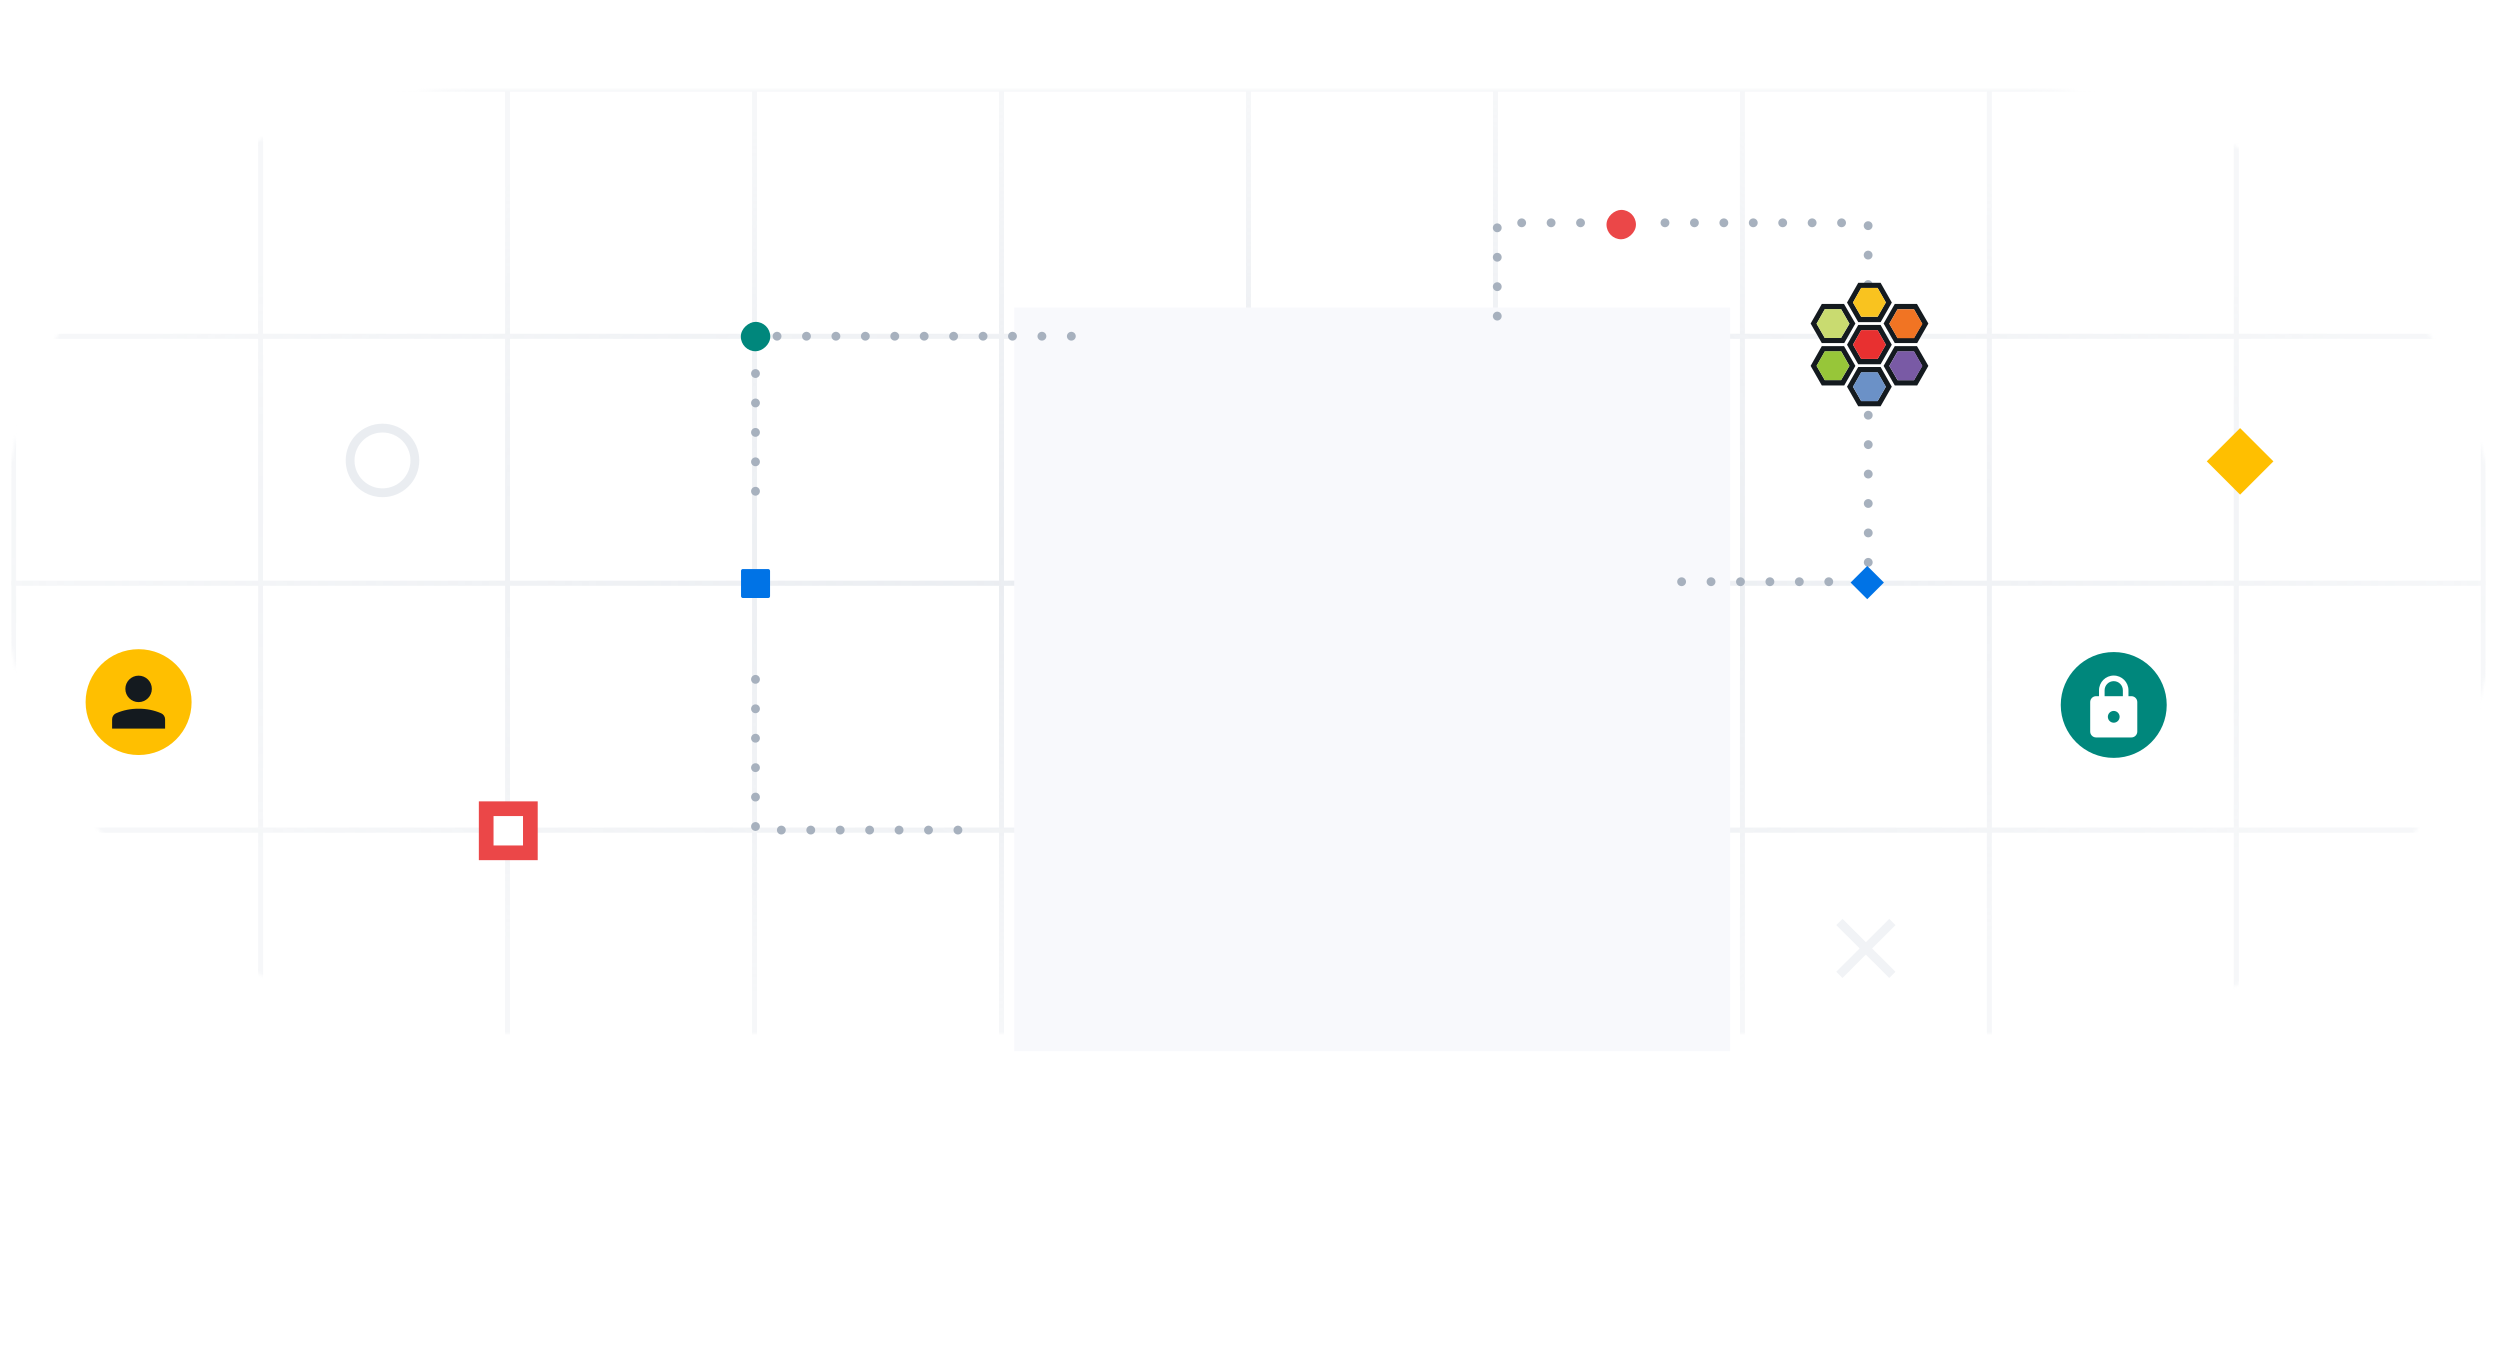 <svg width="728" height="395" viewBox="0 0 728 395" fill="none" xmlns="http://www.w3.org/2000/svg">
<g opacity="0.5">
<mask id="mask0_7401_18191" style="mask-type:alpha" maskUnits="userSpaceOnUse" x="0" y="26" width="728" height="275">
<rect y="26" width="728" height="275" rx="137.5" fill="url(#paint0_radial_7401_18191)"/>
</mask>
<g mask="url(#mask0_7401_18191)">
<rect x="4" y="26" width="71.91" height="71.91" stroke="#D1D7E0" stroke-width="1.379"/>
<rect x="75.91" y="26" width="71.91" height="71.91" stroke="#D1D7E0" stroke-width="1.379"/>
<rect x="147.82" y="26" width="71.91" height="71.91" stroke="#D1D7E0" stroke-width="1.379"/>
<rect x="219.73" y="26" width="71.91" height="71.91" stroke="#D1D7E0" stroke-width="1.379"/>
<rect x="291.641" y="26" width="71.91" height="71.91" stroke="#D1D7E0" stroke-width="1.379"/>
<rect x="363.551" y="26" width="71.91" height="71.91" stroke="#D1D7E0" stroke-width="1.379"/>
<rect x="435.461" y="26" width="71.91" height="71.91" stroke="#D1D7E0" stroke-width="1.379"/>
<rect x="507.371" y="26" width="71.91" height="71.91" stroke="#D1D7E0" stroke-width="1.379"/>
<rect x="579.281" y="26" width="71.91" height="71.91" stroke="#D1D7E0" stroke-width="1.379"/>
<rect x="651.191" y="26" width="71.91" height="71.91" stroke="#D1D7E0" stroke-width="1.379"/>
<rect x="4" y="97.91" width="71.91" height="71.91" stroke="#D1D7E0" stroke-width="1.379"/>
<rect x="75.91" y="97.91" width="71.91" height="71.91" stroke="#D1D7E0" stroke-width="1.379"/>
<rect x="147.82" y="97.91" width="71.91" height="71.91" stroke="#D1D7E0" stroke-width="1.379"/>
<rect x="219.73" y="97.91" width="71.91" height="71.91" stroke="#D1D7E0" stroke-width="1.379"/>
<rect x="291.641" y="97.91" width="71.91" height="71.91" stroke="#D1D7E0" stroke-width="1.379"/>
<rect x="363.551" y="97.91" width="71.91" height="71.91" stroke="#D1D7E0" stroke-width="1.379"/>
<rect x="435.461" y="97.91" width="71.91" height="71.91" stroke="#D1D7E0" stroke-width="1.379"/>
<rect x="507.371" y="97.91" width="71.91" height="71.91" stroke="#D1D7E0" stroke-width="1.379"/>
<rect x="579.281" y="97.91" width="71.91" height="71.91" stroke="#D1D7E0" stroke-width="1.379"/>
<rect x="651.191" y="97.91" width="71.91" height="71.91" stroke="#D1D7E0" stroke-width="1.379"/>
<rect x="4" y="169.82" width="71.91" height="71.91" stroke="#D1D7E0" stroke-width="1.379"/>
<rect x="75.91" y="169.82" width="71.91" height="71.91" stroke="#D1D7E0" stroke-width="1.379"/>
<rect x="147.82" y="169.82" width="71.91" height="71.91" stroke="#D1D7E0" stroke-width="1.379"/>
<rect x="219.73" y="169.82" width="71.91" height="71.91" stroke="#D1D7E0" stroke-width="1.379"/>
<rect x="291.641" y="169.82" width="71.91" height="71.91" stroke="#D1D7E0" stroke-width="1.379"/>
<rect x="363.551" y="169.82" width="71.91" height="71.91" stroke="#D1D7E0" stroke-width="1.379"/>
<rect x="435.461" y="169.82" width="71.91" height="71.91" stroke="#D1D7E0" stroke-width="1.379"/>
<rect x="507.371" y="169.82" width="71.91" height="71.91" stroke="#D1D7E0" stroke-width="1.379"/>
<rect x="579.281" y="169.82" width="71.91" height="71.91" stroke="#D1D7E0" stroke-width="1.379"/>
<rect x="651.191" y="169.82" width="71.91" height="71.91" stroke="#D1D7E0" stroke-width="1.379"/>
<rect x="4" y="241.73" width="71.91" height="71.91" stroke="#D1D7E0" stroke-width="1.379"/>
<rect x="75.91" y="241.73" width="71.91" height="71.91" stroke="#D1D7E0" stroke-width="1.379"/>
<rect x="147.82" y="241.73" width="71.91" height="71.91" stroke="#D1D7E0" stroke-width="1.379"/>
<rect x="219.73" y="241.73" width="71.91" height="71.91" stroke="#D1D7E0" stroke-width="1.379"/>
<rect x="291.641" y="241.73" width="71.91" height="71.91" stroke="#D1D7E0" stroke-width="1.379"/>
<rect x="363.551" y="241.73" width="71.91" height="71.91" stroke="#D1D7E0" stroke-width="1.379"/>
<rect x="435.461" y="241.73" width="71.91" height="71.91" stroke="#D1D7E0" stroke-width="1.379"/>
<rect x="507.371" y="241.73" width="71.91" height="71.91" stroke="#D1D7E0" stroke-width="1.379"/>
<rect x="579.281" y="241.73" width="71.91" height="71.91" stroke="#D1D7E0" stroke-width="1.379"/>
<rect x="651.191" y="241.73" width="71.91" height="71.91" stroke="#D1D7E0" stroke-width="1.379"/>
</g>
</g>
<g filter="url(#filter0_f_7401_18191)">
<rect x="295.348" y="89.545" width="208.465" height="216.554" fill="#F8F9FC"/>
</g>
<path opacity="0.3" d="M535.627 268.476L543.342 276.18M551.056 283.885L543.342 276.18M543.342 276.18L551.056 268.476M543.342 276.18L535.627 283.885" stroke="#D1D7E0" stroke-width="2.568"/>
<ellipse opacity="0.45" cx="111.382" cy="134.078" rx="9.429" ry="9.417" stroke="#D1D7E0" stroke-width="2.568"/>
<path d="M219.998 197.823L219.998 241.719H281.952" stroke="#A7B1BE" stroke-width="2.568" stroke-linecap="round" stroke-linejoin="round" stroke-dasharray="0.01 8.56"/>
<path d="M544.034 120.902V169.396H482.884" stroke="#A7B1BE" stroke-width="2.568" stroke-linecap="round" stroke-linejoin="round" stroke-dasharray="0.01 8.56"/>
<path d="M219.998 143.057V97.907H320.463" stroke="#A7B1BE" stroke-width="2.568" stroke-linecap="round" stroke-linejoin="round" stroke-dasharray="0.01 8.56"/>
<path d="M544 82.858V64.881H482.04M436 92.055V64.881H461.386" stroke="#A7B1BE" stroke-width="2.568" stroke-linecap="round" stroke-linejoin="round" stroke-dasharray="0.01 8.56"/>
<mask id="path-49-inside-1_7401_18191" fill="white">
<rect width="32.103" height="32.103" rx="0.528" transform="matrix(0.708 0.707 -0.708 0.707 220.014 147.239)"/>
</mask>
<rect width="32.103" height="32.103" rx="0.528" transform="matrix(0.708 0.707 -0.708 0.707 220.014 147.239)" stroke="#0073E6" stroke-width="6.331" mask="url(#path-49-inside-1_7401_18191)"/>
<rect x="215.787" y="165.703" width="8.452" height="8.441" rx="0.528" fill="#0073E6"/>
<rect x="467.814" y="69.68" width="8.561" height="8.572" rx="4.28" transform="rotate(-90 467.814 69.68)" fill="#EB4748"/>
<rect x="215.728" y="102.288" width="8.561" height="8.572" rx="4.28" transform="rotate(-90 215.728 102.288)" fill="#00877C"/>
<rect x="141.578" y="235.498" width="12.864" height="12.841" fill="white" stroke="#EB4748" stroke-width="4.28"/>
<rect width="13.706" height="13.706" transform="matrix(0.708 -0.707 0.708 0.707 642.61 134.349)" fill="#FFBF00"/>
<path d="M547.633 94.628H541.121L537.851 100.385L541.106 106.083H547.632L550.887 100.385L547.633 94.628ZM546.764 104.521H541.971L539.585 100.37L541.973 96.175H546.766L549.154 100.37L546.764 104.521Z" fill="#141A1F"/>
<path d="M539.586 100.386L541.974 104.522H546.767L549.17 100.386L546.767 96.133H541.974L539.586 100.386Z" fill="#E83030"/>
<path d="M547.633 106.863H541.121L537.851 112.605L541.106 118.303H547.632L550.887 112.605L547.633 106.863ZM546.764 116.8H541.971L539.585 112.649L541.973 108.454H546.766L549.154 112.649L546.764 116.8Z" fill="#141A1F"/>
<path d="M539.586 112.607L541.974 116.802H546.767L549.17 112.607L546.767 108.412H541.974L539.586 112.607Z" fill="#6B91C7"/>
<path d="M547.633 82.349H541.121L537.851 88.106L541.121 93.804H547.647L550.902 88.106L547.633 82.349ZM546.764 92.242H541.971L539.585 88.09L541.973 83.853H546.766L549.154 88.048L546.764 92.242Z" fill="#141A1F"/>
<path d="M539.586 88.103L541.974 92.24H546.767L549.17 88.103L546.767 83.851H541.974L539.586 88.103Z" fill="#F9C31F"/>
<path d="M558.219 100.79H551.759L548.504 106.547L551.759 112.245H558.285L561.54 106.547L558.219 100.79ZM557.35 110.707H552.558L550.169 106.556L552.558 102.361H557.35L559.739 106.556L557.35 110.707Z" fill="#141A1F"/>
<path d="M550.167 106.565L552.59 110.716H557.369L559.815 106.565L557.369 102.312H552.59L550.167 106.565Z" fill="#795AA5"/>
<path d="M558.219 88.511H551.759L548.504 94.209L551.759 99.907H558.285L561.54 94.209L558.219 88.511ZM557.35 98.418H552.558L550.169 94.267L552.558 90.072H557.35L559.739 94.267L557.35 98.418Z" fill="#141A1F"/>
<path d="M550.167 94.27L552.551 98.477H557.369L559.815 94.326L557.369 90.073L552.551 90.073L550.167 94.27Z" fill="#F17423"/>
<path d="M536.981 100.79H530.511L527.256 106.547L530.511 112.245H537.037L540.292 106.547L536.981 100.79ZM536.112 110.698H531.378L528.989 106.547L531.378 102.352H536.17L538.559 106.547L536.112 110.698Z" fill="#141A1F"/>
<path d="M528.985 106.545L531.374 110.696H536.108L538.555 106.545L536.108 102.292H531.374L528.985 106.545Z" fill="#97C639"/>
<path d="M536.981 88.511H530.511L527.256 94.209L530.511 99.907H537.037L540.292 94.209L536.981 88.511ZM536.112 98.419H531.378L528.989 94.268L531.378 90.073H536.17L538.559 94.268L536.112 98.419Z" fill="#141A1F"/>
<path d="M528.985 94.267L531.374 98.418H536.108L538.555 94.267L536.108 90.015H531.374L528.985 94.267Z" fill="#C9DB70"/>
<ellipse cx="615.521" cy="205.287" rx="15.43" ry="15.41" fill="#00877C"/>
<path d="M620.664 202.728H619.807V201.011C619.807 198.642 617.887 196.719 615.521 196.719C613.155 196.719 611.235 198.642 611.235 201.011V202.728H610.377C609.435 202.728 608.663 203.5 608.663 204.444V213.028C608.663 213.973 609.435 214.745 610.377 214.745H620.664C621.607 214.745 622.378 213.973 622.378 213.028V204.444C622.378 203.5 621.607 202.728 620.664 202.728ZM615.521 210.453C614.578 210.453 613.806 209.681 613.806 208.736C613.806 207.792 614.578 207.02 615.521 207.02C616.464 207.02 617.235 207.792 617.235 208.736C617.235 209.681 616.464 210.453 615.521 210.453ZM618.178 202.728H612.863V201.011C612.863 199.543 614.055 198.35 615.521 198.35C616.986 198.35 618.178 199.543 618.178 201.011V202.728Z" fill="white"/>
<rect width="6.853" height="6.853" transform="matrix(0.708 -0.707 0.708 0.707 538.891 169.64)" fill="#0073E6"/>
<ellipse cx="40.36" cy="204.454" rx="15.43" ry="15.41" fill="#FFBF00"/>
<g clip-path="url(#clip0_7401_18191)">
<path d="M40.36 204.455C42.491 204.455 44.218 202.73 44.218 200.602C44.218 198.475 42.491 196.75 40.36 196.75C38.23 196.75 36.503 198.475 36.503 200.602C36.503 202.73 38.23 204.455 40.36 204.455Z" fill="#141A1F"/>
<path d="M48.075 209.463C48.077 209.094 47.972 208.733 47.773 208.422C47.574 208.112 47.289 207.865 46.953 207.712C44.874 206.808 42.627 206.355 40.36 206.381C38.093 206.355 35.846 206.808 33.767 207.712C33.431 207.865 33.147 208.112 32.948 208.422C32.749 208.733 32.644 209.094 32.645 209.463V212.16H48.075V209.463Z" fill="#141A1F"/>
</g>
<defs>
<filter id="filter0_f_7401_18191" x="206.72" y="0.917" width="385.721" height="393.81" filterUnits="userSpaceOnUse" color-interpolation-filters="sRGB">
<feFlood flood-opacity="0" result="BackgroundImageFix"/>
<feBlend mode="normal" in="SourceGraphic" in2="BackgroundImageFix" result="shape"/>
<feGaussianBlur stdDeviation="44.314" result="effect1_foregroundBlur_7401_18191"/>
</filter>
<radialGradient id="paint0_radial_7401_18191" cx="0" cy="0" r="1" gradientUnits="userSpaceOnUse" gradientTransform="translate(364 163.5) rotate(90) scale(137.5 364)">
<stop stop-color="#F6F7F8"/>
<stop offset="1" stop-color="#F6F7F8" stop-opacity="0.4"/>
</radialGradient>
<clipPath id="clip0_7401_18191">
<rect width="15.43" height="15.41" fill="white" transform="translate(32.645 196.749)"/>
</clipPath>
</defs>
</svg>

